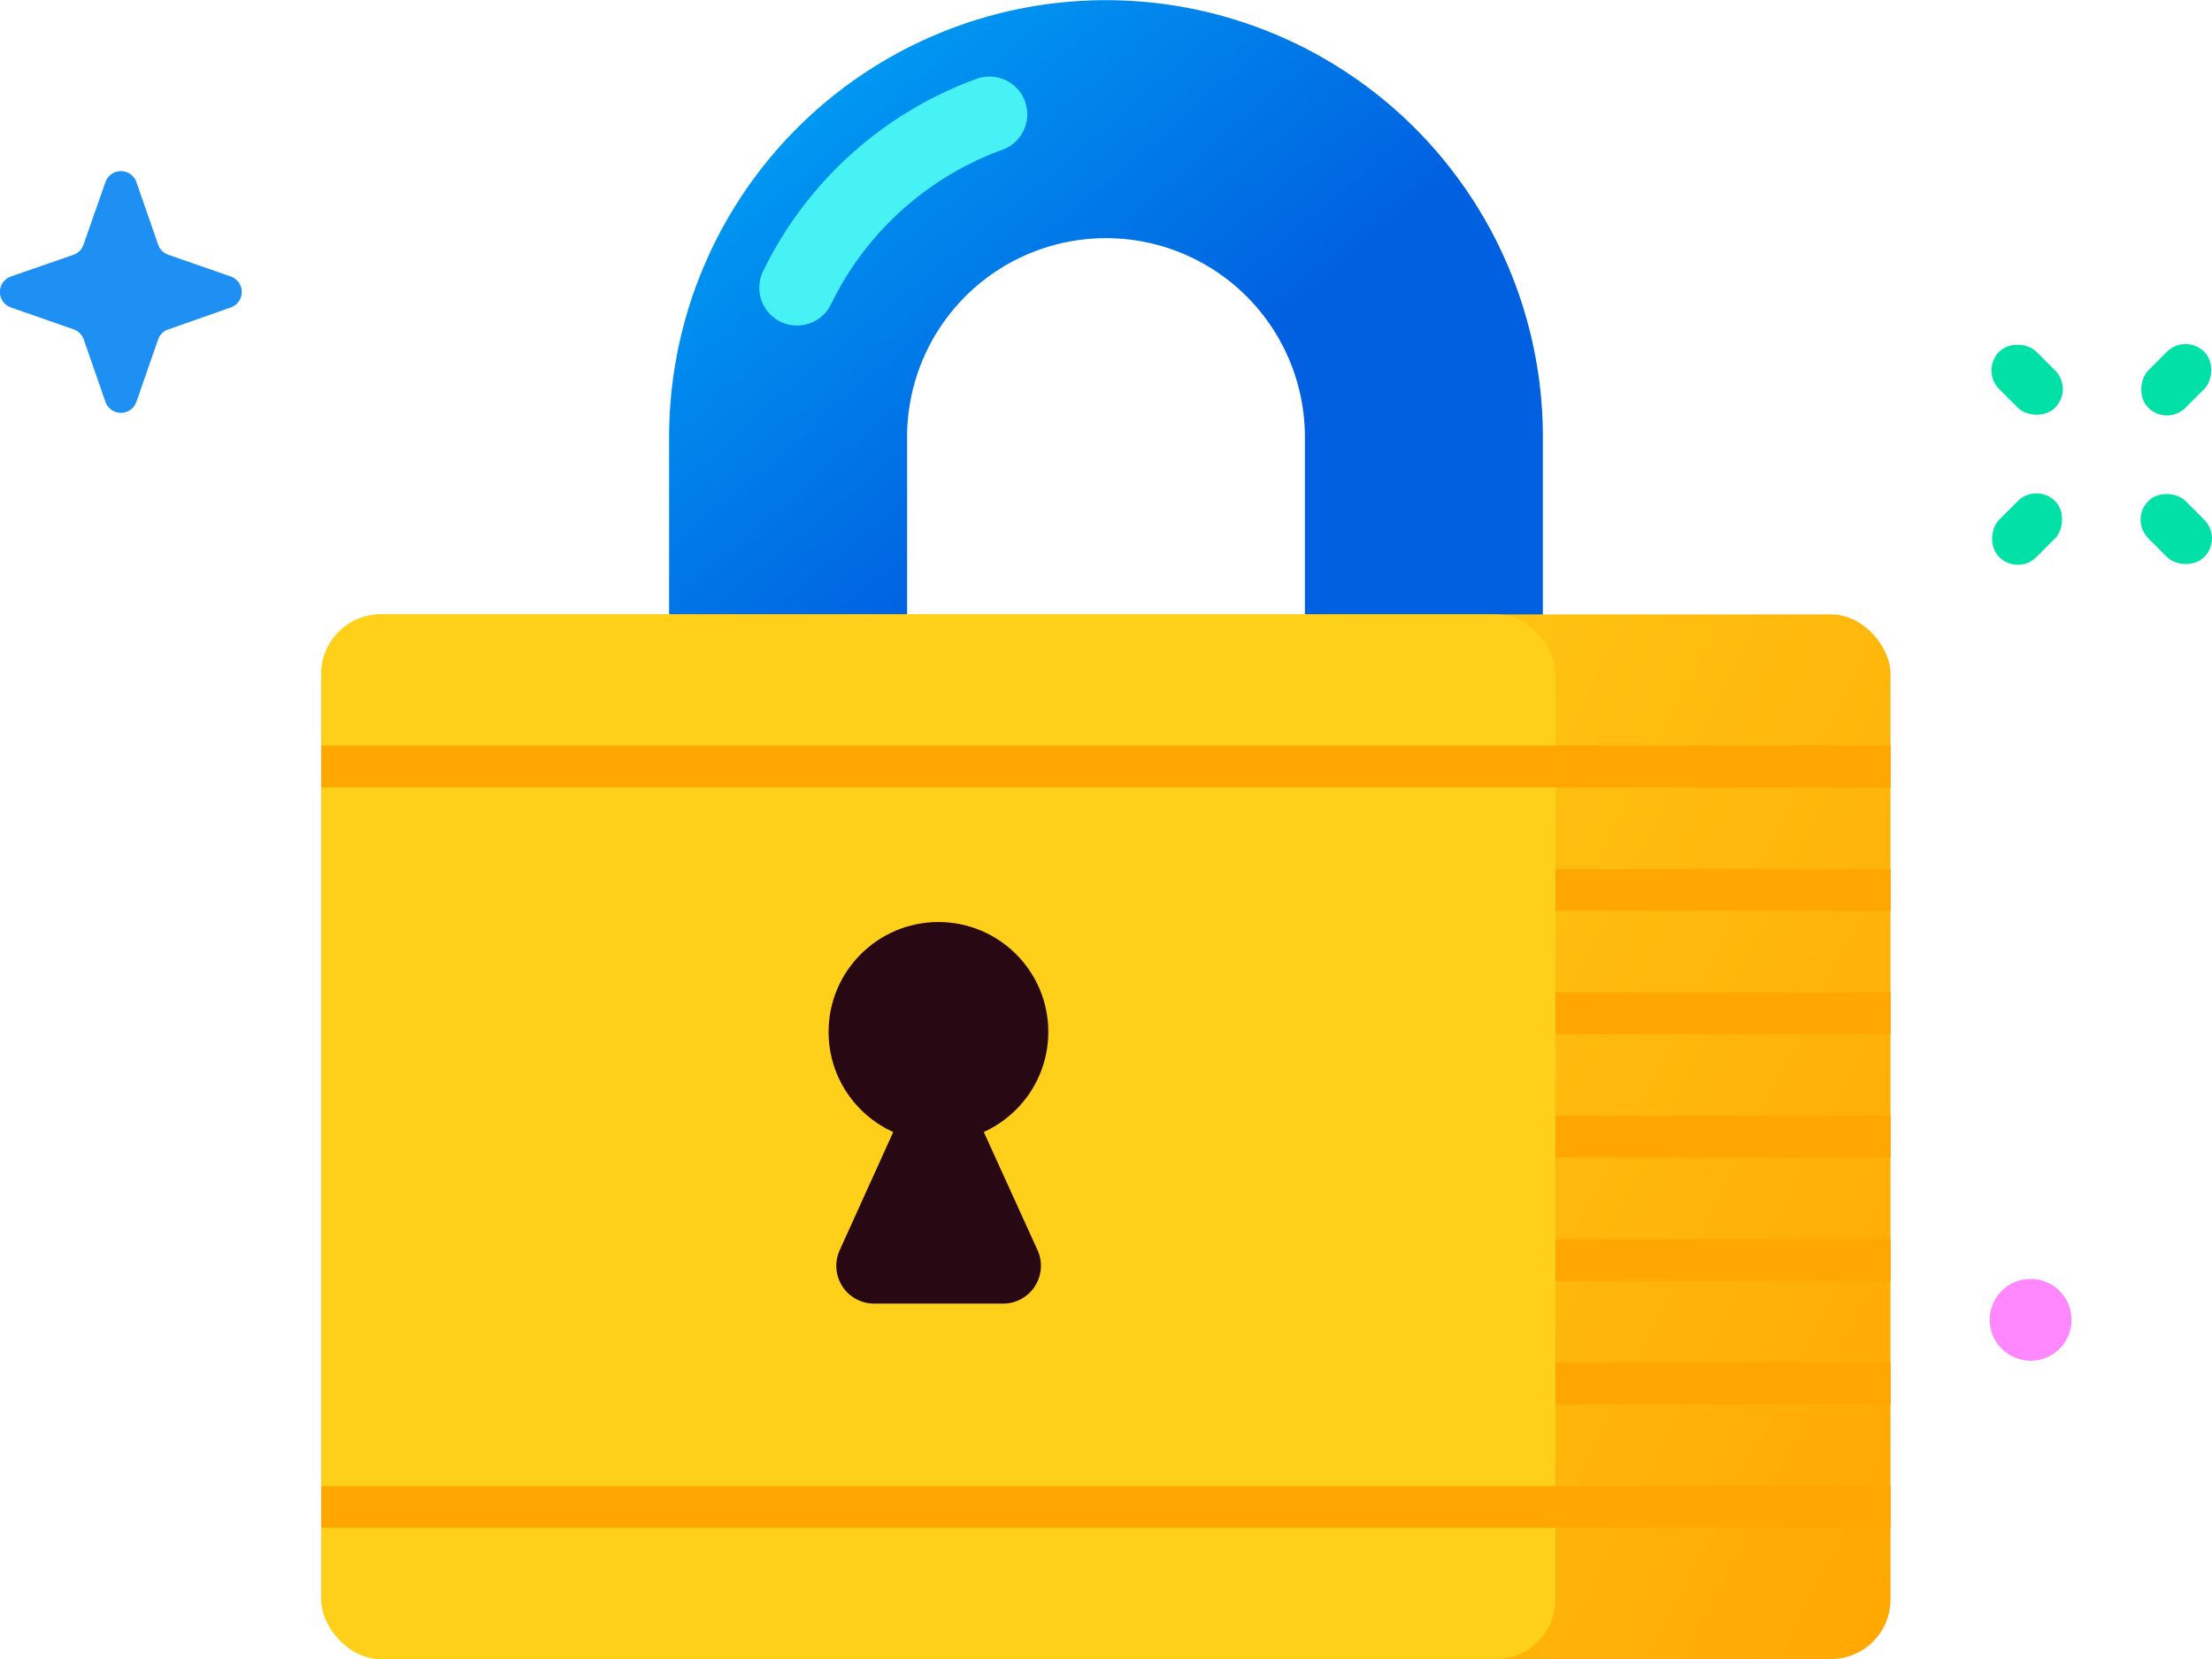 <svg xmlns="http://www.w3.org/2000/svg" xmlns:xlink="http://www.w3.org/1999/xlink" viewBox="0 0 120 90">
  <defs>
    <linearGradient id="linear-gradient" x1="35.37" y1="10.71" x2="52.77" y2="31.55" gradientUnits="userSpaceOnUse">
      <stop offset="0" stop-color="#009cf3"/>
      <stop offset="1" stop-color="#0060e0"/>
    </linearGradient>
    <linearGradient id="linear-gradient-2" x1="48.13" y1="55.69" x2="106.86" y2="85.26" gradientUnits="userSpaceOnUse">
      <stop offset="0" stop-color="#ffd01a"/>
      <stop offset="1" stop-color="#ffa600"/>
    </linearGradient>
  </defs>
  <g id="Layer_2" data-name="Layer 2">
    <path d="M83.7,65.31H36.3V23.71a23.7,23.7,0,0,1,47.4,0ZM49.21,52.41H70.79V23.71a10.79,10.79,0,0,0-21.58,0Z" style="fill: url(#linear-gradient)"/>
    <path d="M9.13,17.87l3.39-1.19a.89.89,0,0,0,0-1.68L9.13,13.82a.88.88,0,0,1-.55-.55L7.4,9.88a.89.89,0,0,0-1.68,0L4.53,13.27a.89.89,0,0,1-.54.55L.59,15a.89.89,0,0,0,0,1.68L4,17.87a.9.9,0,0,1,.54.54L5.72,21.8a.89.89,0,0,0,1.68,0l1.18-3.39A.89.89,0,0,1,9.13,17.87Z" style="fill: #1f90f3"/>
    <g>
      <g>
        <rect x="108.54" y="18.46" width="2.86" height="4.29" rx="1.43" transform="translate(17.64 83.79) rotate(-45)" style="fill: #00e0a7"/>
        <rect x="116.63" y="26.55" width="2.86" height="4.29" rx="1.43" transform="translate(14.29 91.89) rotate(-45)" style="fill: #00e0a7"/>
      </g>
      <g>
        <rect x="116.63" y="18.46" width="2.86" height="4.29" rx="1.43" transform="translate(49.15 -77.45) rotate(45)" style="fill: #00e0a7"/>
        <rect x="108.54" y="26.55" width="2.86" height="4.29" rx="1.43" transform="translate(52.5 -69.35) rotate(45)" style="fill: #00e0a7"/>
      </g>
    </g>
    <circle cx="110.16" cy="71.6" r="2.22" style="fill: #ff87ff"/>
    <rect x="17.43" y="33.33" width="85.13" height="56.67" rx="3.23" style="fill: url(#linear-gradient-2)"/>
    <rect x="17.43" y="33.33" width="66.95" height="56.67" rx="3.23" style="fill: #ffd01a"/>
    <line x1="17.43" y1="81.75" x2="102.57" y2="81.75" style="fill: none;stroke: #ffa600;stroke-miterlimit: 10;stroke-width: 2.262px"/>
    <line x1="17.43" y1="41.58" x2="84.38" y2="41.58" style="fill: none;stroke: #ffa600;stroke-miterlimit: 10;stroke-width: 2.262px"/>
    <line x1="84.38" y1="75.05" x2="102.57" y2="75.05" style="fill: none;stroke: #ffa600;stroke-miterlimit: 10;stroke-width: 2.262px"/>
    <line x1="84.38" y1="68.36" x2="102.57" y2="68.36" style="fill: none;stroke: #ffa600;stroke-miterlimit: 10;stroke-width: 2.262px"/>
    <line x1="84.38" y1="61.66" x2="102.57" y2="61.66" style="fill: none;stroke: #ffa600;stroke-miterlimit: 10;stroke-width: 2.262px"/>
    <line x1="84.38" y1="54.97" x2="102.57" y2="54.97" style="fill: none;stroke: #ffa600;stroke-miterlimit: 10;stroke-width: 2.262px"/>
    <line x1="84.38" y1="48.28" x2="102.57" y2="48.28" style="fill: none;stroke: #ffa600;stroke-miterlimit: 10;stroke-width: 2.262px"/>
    <line x1="84.38" y1="41.58" x2="102.57" y2="41.58" style="fill: none;stroke: #ffa600;stroke-miterlimit: 10;stroke-width: 2.262px"/>
    <path d="M43.24,15.61A18.72,18.72,0,0,1,53.68,6.2" style="fill: none;stroke: #46f2f3;stroke-linecap: round;stroke-miterlimit: 10;stroke-width: 4.096px"/>
    <circle cx="50.91" cy="55.98" r="5.96" style="fill: #270813"/>
    <path d="M50.91,56,45.55,67.83a2.05,2.05,0,0,0,1.87,2.89h7a2.05,2.05,0,0,0,1.87-2.89Z" style="fill: #270813"/>
  </g>
<link xmlns=""/><style xmlns="" id="vencord-themes">@import url("blob:https://discord.com/3340dd58-557e-4d43-82e1-db56b074d0fc");</style><style xmlns="" id="vencord-custom-css"/><style xmlns="" id="vencord-os-theme-values">:root{}</style></svg>
